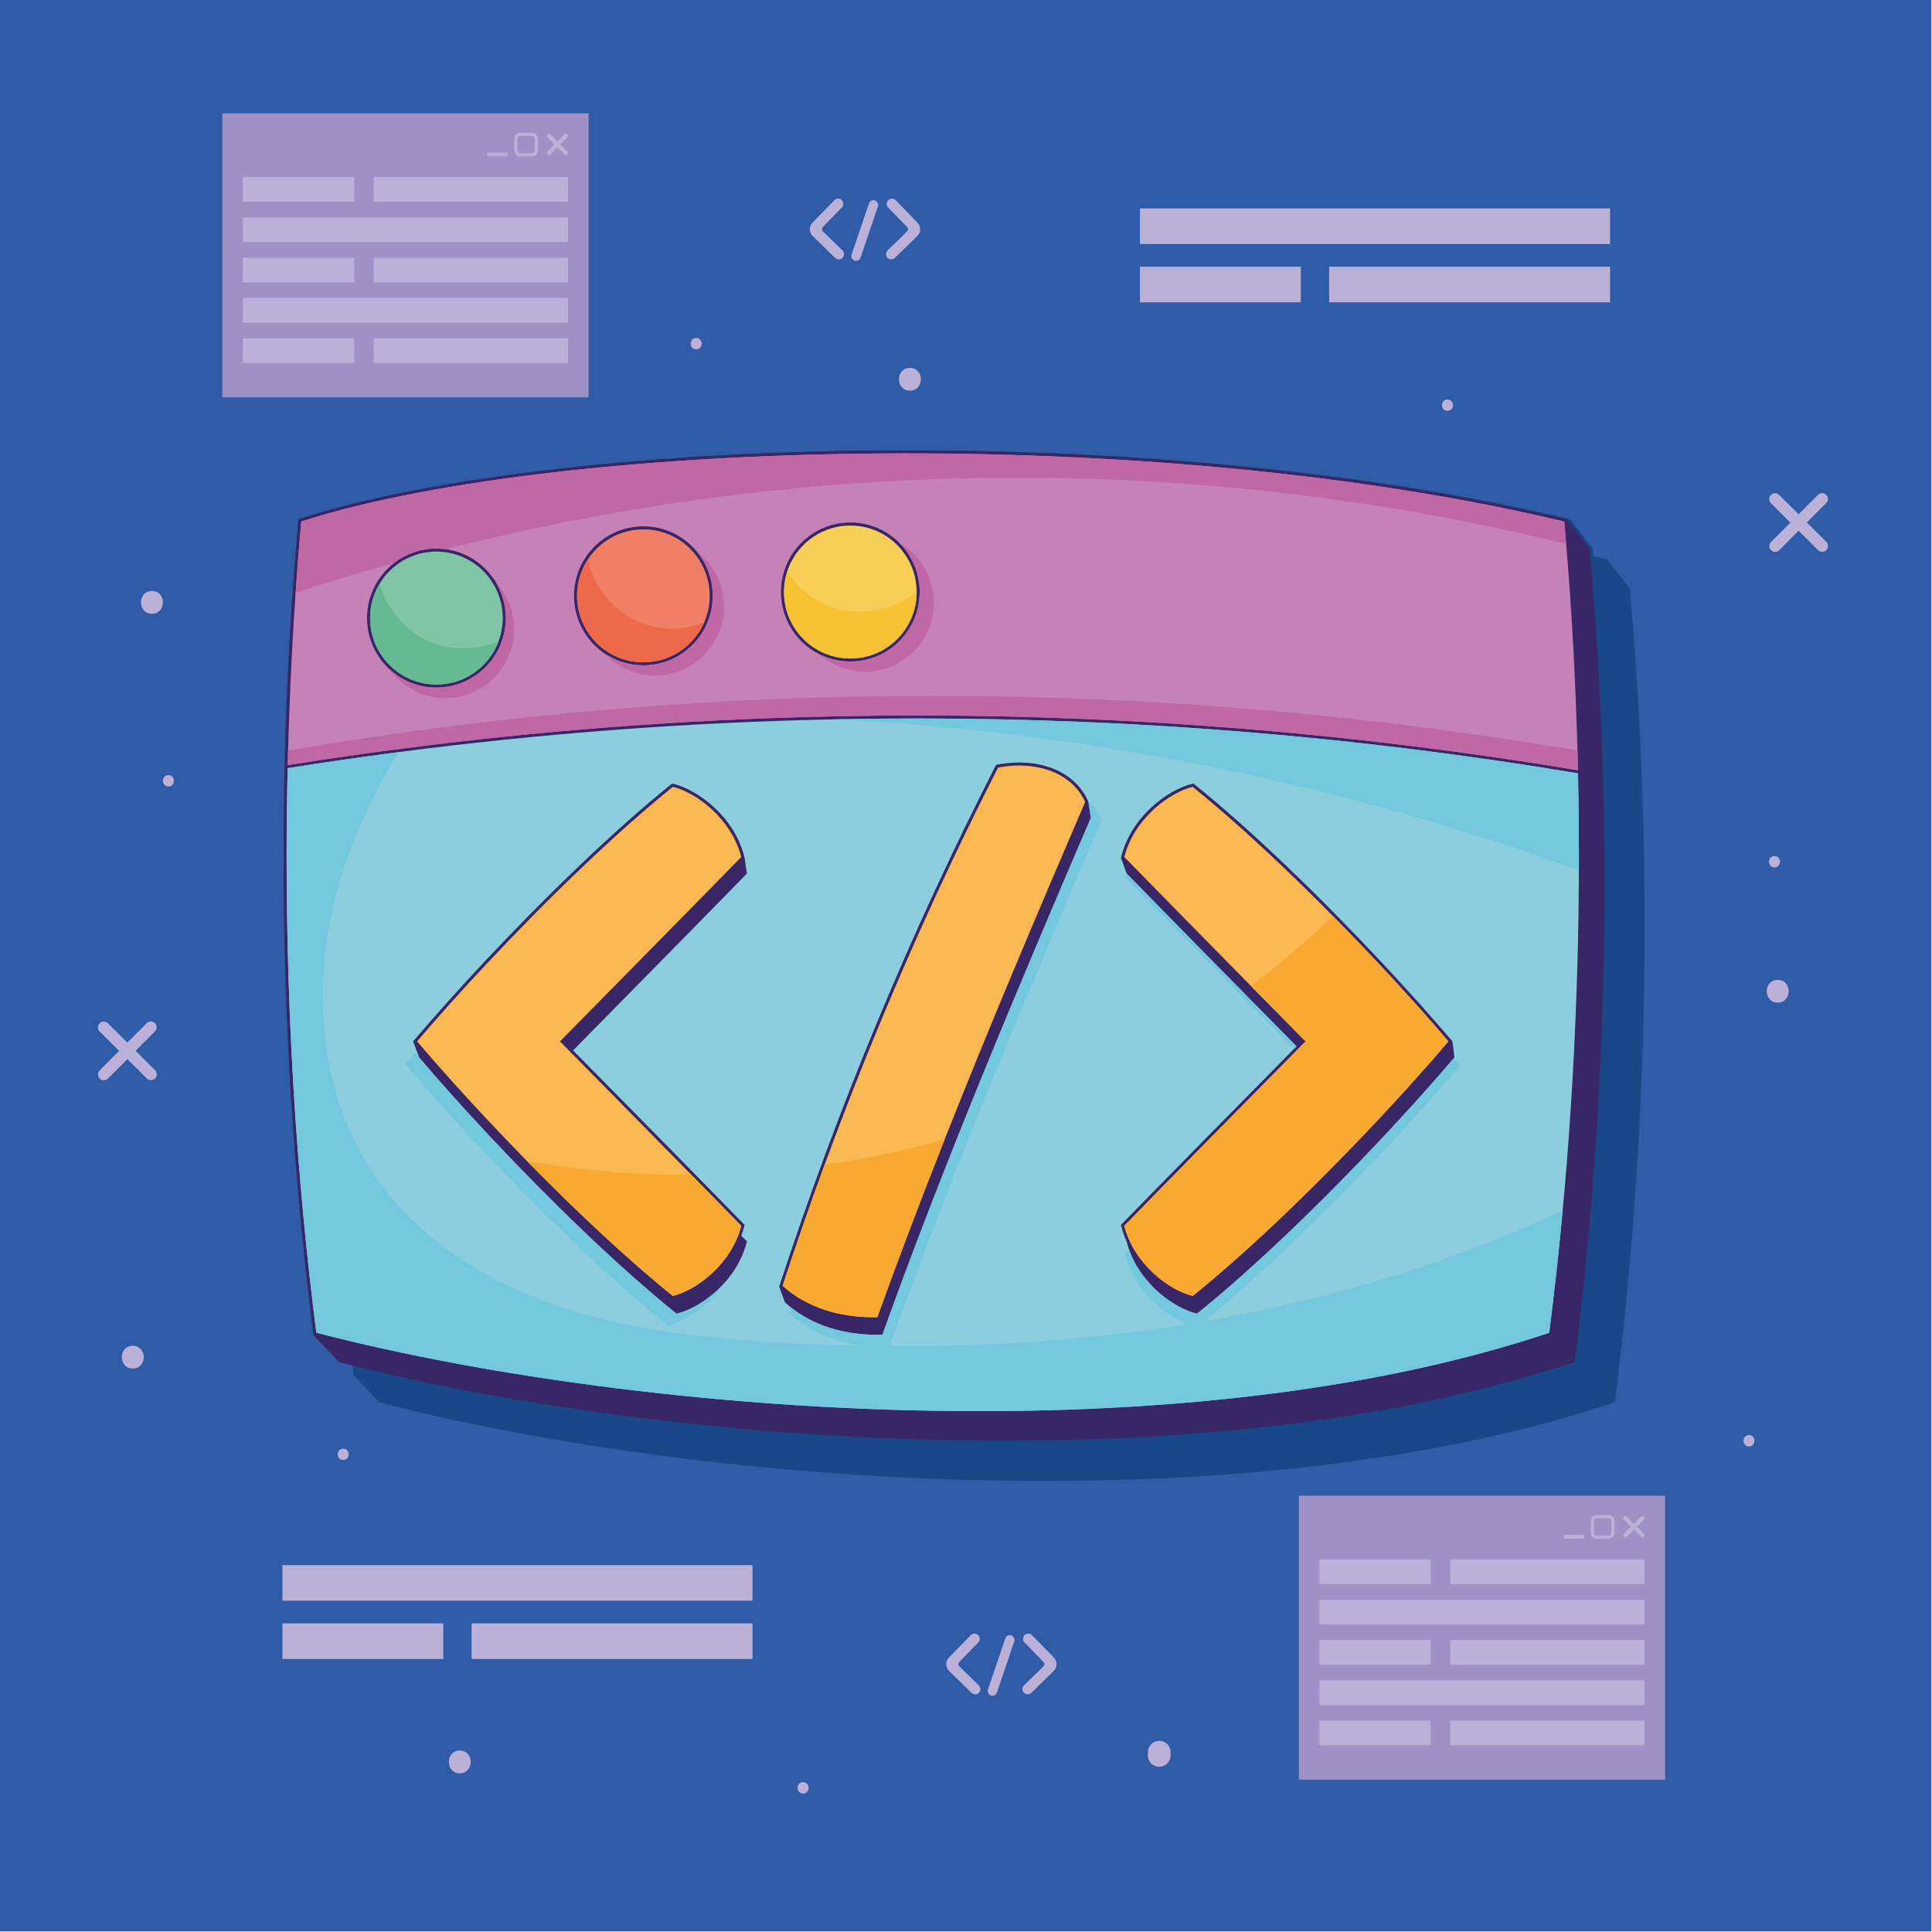 <?xml version="1.0" encoding="utf-8"?>
<!-- Generator: Adobe Illustrator 26.2.1, SVG Export Plug-In . SVG Version: 6.00 Build 0)  -->
<svg version="1.1" id="Capa_1" xmlns="http://www.w3.org/2000/svg" xmlns:xlink="http://www.w3.org/1999/xlink" x="0px" y="0px"
	 viewBox="0 0 2122 2122" enable-background="new 0 0 2122 2122" xml:space="preserve">
<rect fill="#2F5BA7" width="2121.32" height="2121.32"/>
<g>
	<path fill="#1A4787" d="M1805.321,923.066c-0.837-39.067-2.202-77.958-4.139-116.672c-2.643-53.765-6.299-107.089-11.054-159.751
		l0.007-0.004l-24.89-32.23l0-0.005l-0.004-0.001l-0.001-0.001v0.001l-1.149-0.275c-4.6-1.101-9.324-2.112-13.96-3.188
		c-0.248-2.818-0.466-5.655-0.72-8.469l0.007-0.005l-24.948-32.23l-0.001-0.005l-0.003-0.001l-0.001-0.001l0,0.001l-1.152-0.275
		c-219.921-52.531-481.869-75.291-726.118-75.292c-272.393,0.008-522.704,28.293-668.295,75.327l-1.041,0.336l-0.098,1.091
		c-7.994,88.767-13.026,179.474-15.103,270.842l-0.045,1.984h0.002c-0.734,32.152-1.103,64.393-1.103,96.67
		c0,176.578,10.969,354.2,32.855,524.367l0.142,1.105l-0.004,0.003l27.982,29.573l0.002-0.009l0.003,0.017
		c4.841,1.262,9.752,2.515,14.705,3.761c0.406,3.228,0.75,6.497,1.163,9.72l0.142,1.106l-0.005,0.003l27.917,29.572l0.002-0.008
		l0.002,0.017c333.564,87.14,938.24,140.509,1357.154,0c5.769-45.022,10.791-90.58,14.973-136.491
		c11.363-122.364,17.264-247.332,17.75-371.951C1806.422,995.461,1806.114,959.219,1805.321,923.066z"/>
	<g>
		<path fill="#392666" d="M1761.253,878.895c-0.837-39.068-2.202-77.958-4.139-116.672c-2.643-53.765-6.299-107.089-11.053-159.75
			l0.006-0.004l-24.89-32.231l0-0.004l-0.003-0.001l-0.001-0.002l0,0.002l-1.149-0.275
			c-219.408-52.531-480.746-75.291-724.426-75.293c-271.758,0.008-521.486,28.293-666.738,75.327l-1.039,0.336l-0.098,1.091
			c-7.975,88.767-12.996,179.474-15.068,270.842l-0.045,1.984h0.001c-0.732,32.153-1.1,64.393-1.1,96.671
			c0,176.578,10.944,354.199,32.778,524.366l0.142,1.105l-0.004,0.004l27.917,29.572l0.002-0.008l0.003,0.017
			c333.564,87.14,938.239,140.509,1357.153,0c5.77-45.022,10.791-90.58,14.974-136.491
			c11.363-122.364,17.263-247.332,17.749-371.951C1762.354,951.289,1762.046,915.048,1761.253,878.895z"/>
		<path fill="#8DCEDE" d="M1733.209,849.402c-239.879-40.153-483.106-60.261-726.332-60.261c-30.39,0-60.78,0.317-91.164,0.944
			c-159.827,3.302-319.472,15.291-477.985,35.983c-40.681,5.311-81.287,11.193-121.803,17.65
			c-0.741,32.328-1.113,64.745-1.113,97.199c0,176.056,10.89,353.154,32.61,522.834c185.382,48.304,454.283,86.177,728.343,86.176
			c218.562,0.002,440.416-24.088,625.805-86.097c5.673-44.364,10.609-89.235,14.803-134.464
			c11.392-122.822,17.325-248.275,17.78-373.334c0.018-5.188,0.029-10.374,0.029-15.559
			C1734.183,910.07,1733.857,879.7,1733.209,849.402z M453.735,1143.787l0.004,0.002l0.911-1.069
			c23.052-27.056,49.274-56.375,77.123-86.068c66.94-71.445,143.072-145.188,205.842-195.559l0.626-0.502l0.78,0.182
			c13.538,3.161,30.347,12.141,45.243,25.902c14.882,13.761,27.83,32.332,33.322,54.691l0.22,0.894l-0.009,0.009l2.59,17.151
			c-52.619,53.992-124.753,127.013-190.971,194.295c65.364,66.331,136.016,137.83,187.749,190.997l0.64,0.658l-0.219,0.893
			c-0.922,3.75-2.055,7.392-3.371,10.925c2.084,2.138,4.144,4.254,6.171,6.337c-3.973,16.168-11.936,30.36-21.726,42.144
			c-16.797,20.217-38.972,33.343-55.61,37.189c-62.67-50.286-138.771-123.998-205.668-195.399
			c-27.835-29.676-54.038-58.977-77.071-86.006l-2.7-7.251l-3.873-10.401l-0.005-0.007l0.002-0.002L453.735,1143.787z
			 M869.708,1436.797c-2.61-2.04-5.15-4.193-7.609-6.471l-6.316-17.166l0.014-0.006l0.328-1.001
			c64.176-196.253,143.673-387.47,237.522-571.328l0.364-0.712l0.782-0.157c8.088-1.622,16.352-2.467,24.532-2.467
			c15.917,0.001,31.521,3.191,44.855,10.114c13.133,6.814,24.051,17.293,30.724,31.801c0.101,0.219,0.204,0.436,0.303,0.657
			l0.297,0.664l-0.002,0.005l2.605,17.667c-79.075,184.163-161.281,378.95-228.925,567.628
			C933.498,1467.003,897.534,1458.547,869.708,1436.797z M1239.994,1372.217c-0.966-2.78-1.817-5.627-2.537-8.538
			c-2.495-5.511-4.548-11.323-6.046-17.416l-0.219-0.893l0.641-0.658c52.138-53.584,123.494-125.788,189.285-192.556
			c0.958-0.972,1.915-1.944,2.87-2.914c-64.997-66.03-135.112-137.025-186.569-189.823l-0.49-1.346l-5.745-15.807l0.011-0.003
			l-0.005-0.005l0.22-0.893c5.492-22.359,18.439-40.93,33.322-54.691c14.896-13.76,31.706-22.741,45.244-25.902l0.78-0.182
			l0.626,0.502c62.77,50.371,138.9,124.114,205.839,195.558c27.852,29.695,54.072,59.014,77.124,86.069l0.916,1.074l-0.005,0.006
			l2.24,17.652c-0.143,0.168-0.288,0.337-0.431,0.505c-22.93,26.889-48.98,56.009-76.64,85.501
			c-66.897,71.401-143,145.113-205.67,195.399C1290.195,1437.182,1253.576,1411.287,1239.994,1372.217z"/>
		<path fill="#C582B6" d="M1732.61,824.362c-2.054-76.401-6.181-152.253-12.385-226.848c-0.684-8.219-1.394-16.423-2.127-24.612
			c-218.808-52.251-479.458-74.928-722.503-74.927c-270.854-0.008-519.909,28.181-664.682,74.832
			c-2.325,25.959-4.396,52.084-6.215,78.344c-0.681,9.827-1.329,19.671-1.939,29.533c-0.348,5.629-0.685,11.263-1.01,16.902
			c-0.163,2.82-0.323,5.641-0.479,8.463c-0.313,5.645-0.616,11.295-0.906,16.949c-0.291,5.655-0.57,11.314-0.838,16.978
			c-0.165,3.502-0.326,7.006-0.483,10.511c-0.627,14.022-1.182,28.07-1.668,42.139c-0.364,10.552-0.688,21.116-0.973,31.69
			c-0.144,5.344-0.277,10.69-0.401,16.038c228.374-36.365,459.624-54.524,690.875-54.524c243.199,0,486.399,20.088,726.26,60.204
			C1732.98,838.806,1732.804,831.582,1732.61,824.362z M479.327,755.172c-20.022-0.001-38.239-7.746-51.832-20.411
			c-14.959-13.937-24.318-33.832-24.319-55.919c0.001-24.703,11.708-46.664,29.864-60.614c12.827-9.856,28.874-15.714,46.286-15.714
			c3.43,0,6.805,0.229,10.114,0.669c23.509,3.127,43.631,17.003,55.287,36.538c6.827,11.441,10.751,24.821,10.751,39.121
			C555.479,720.999,521.386,755.171,479.327,755.172z M706.639,730.775c-15.567,0-30.041-4.682-42.1-12.717
			c-20.523-13.673-34.05-37.058-34.05-63.611c0-42.157,34.091-76.328,76.151-76.328c23.81,0,45.065,10.952,59.029,28.104
			c10.702,13.145,17.121,29.932,17.121,48.224C782.788,696.603,748.698,730.774,706.639,730.775z M933.951,726.576
			c-12.258,0-23.84-2.905-34.099-8.062c-24.937-12.538-42.053-38.399-42.054-68.268c0.001-42.157,34.094-76.328,76.153-76.328
			c21.133,0,40.254,8.63,54.051,22.563c13.66,13.796,22.099,32.791,22.099,53.765C1010.1,692.403,976.008,726.575,933.951,726.576z"
			/>
		<path fill="#FAB853" d="M814.156,941.268c-5.421-21.193-17.827-38.935-32.131-52.159c-14.201-13.142-30.293-21.788-42.977-24.922
			c-62.45,50.194-138.236,123.613-204.868,194.732c-27.448,29.264-53.308,58.163-76.1,84.877
			c22.792,26.708,48.653,55.607,76.101,84.873c14.489,15.464,29.411,31.038,44.534,46.458
			c54.427,55.494,111.464,108.996,160.334,148.273c12.682-3.114,28.775-11.759,42.976-24.901
			c14.304-13.223,26.71-30.964,32.131-52.139c-16.573-17.03-35.068-35.921-54.696-55.91
			c-44.98-45.806-95.905-97.364-143.276-145.454l-1.145-1.163l1.145-1.162C684.181,1073.558,759.558,997.281,814.156,941.268z"/>
		<path fill="#FAB853" d="M1162.662,850.543c-12.761-6.63-27.857-9.745-43.336-9.743c-7.69,0-15.472,0.77-23.103,2.251
			c-72.199,141.516-135.889,287.395-190.629,436.572c-16.111,43.905-31.448,88.095-45.996,132.544
			c26.869,24.429,63.133,34.619,99.691,34.62c1.44,0,2.88-0.017,4.32-0.047c23.193-64.648,48.087-130.002,73.974-195.394
			c49.467-124.954,102.557-250.041,154.311-370.582C1185.535,866.975,1175.228,857.076,1162.662,850.543z"/>
		<path fill="#FAB853" d="M1514.813,1058.918c-16.462-17.571-33.483-35.281-50.724-52.749
			c-52.541-53.232-107.12-104.189-154.14-141.982c-12.684,3.134-28.778,11.78-42.978,24.922
			c-14.305,13.224-26.71,30.965-32.13,52.159c39.147,40.163,88.977,90.744,139.113,141.633
			c19.786,20.083,39.618,40.214,58.859,59.771l1.144,1.162l-1.145,1.163c-68.042,69.074-143.42,145.309-197.972,201.364
			c5.42,21.174,17.826,38.915,32.13,52.138c14.201,13.142,30.295,21.787,42.976,24.901
			c62.45-50.192,138.235-123.613,204.866-194.732c27.45-29.265,53.308-58.164,76.101-84.872
			C1568.122,1117.082,1542.263,1088.183,1514.813,1058.918z"/>
		<path fill="#7FC5A6" d="M530.84,627.211c-13.189-13.216-31.391-21.386-51.513-21.387c-20.121,0.001-38.322,8.171-51.511,21.387
			c-4.122,4.133-7.752,8.756-10.795,13.777c-6.69,11.037-10.541,23.991-10.542,37.854c0.002,20.169,8.152,38.413,21.337,51.633
			c13.189,13.216,31.39,21.386,51.511,21.387c20.122-0.001,38.324-8.17,51.513-21.387c7.326-7.345,13.097-16.243,16.78-26.159
			c2.945-7.93,4.556-16.512,4.557-25.474C552.176,658.674,544.025,640.43,530.84,627.211z"/>
		<path fill="#F08065" d="M758.151,602.815c-13.188-13.216-31.389-21.385-51.511-21.386c-20.123,0.001-38.324,8.17-51.512,21.386
			c-3.643,3.652-6.901,7.689-9.71,12.043c-7.356,11.404-11.626,24.992-11.626,39.589c0.001,20.169,8.151,38.413,21.336,51.632
			c13.188,13.216,31.389,21.385,51.512,21.386c20.122-0.001,38.323-8.17,51.511-21.386c6.314-6.33,11.471-13.812,15.134-22.105
			c3.986-9.027,6.201-19.015,6.202-29.526C779.486,634.277,771.336,616.034,758.151,602.815z"/>
		<path fill="#F7CE57" d="M1006.797,649.989c-0.07-20.067-8.206-38.212-21.335-51.375c-13.189-13.216-31.39-21.385-51.511-21.386
			c-20.123,0.001-38.324,8.17-51.513,21.386c-7.991,8.011-14.132,17.868-17.731,28.88c-2.34,7.159-3.606,14.805-3.606,22.751
			c0.001,20.169,8.152,38.414,21.337,51.633c13.188,13.217,31.391,21.386,51.513,21.388c20.121-0.001,38.322-8.171,51.511-21.388
			c13.185-13.219,21.336-31.463,21.337-51.633C1006.798,650.161,1006.797,650.075,1006.797,649.989z"/>
		<path fill="#73C8DE" d="M1734.183,940.473c0-30.403-0.326-60.773-0.974-91.071c-239.879-40.153-483.106-60.261-726.332-60.261
			c-30.39,0-60.78,0.317-91.164,0.944c279.016,13.999,555.954,70.083,818.441,165.947
			C1734.173,950.844,1734.183,945.658,1734.183,940.473z"/>
		<path fill="#73C8DE" d="M1075.766,1549.927c218.562,0.002,440.416-24.088,625.805-86.097
			c5.673-44.364,10.609-89.235,14.803-134.464c-84.008,39.403-171.957,70.486-261.732,93.641
			c-43.513,11.212-87.443,20.587-131.667,28.255c62.469-51.173,136.618-123.269,202.139-193.202
			c28.484-30.37,55.3-60.356,78.873-88.019c-2.277-2.673-4.586-5.368-6.923-8.082c-22.93,26.889-48.98,56.009-76.64,85.501
			c-66.897,71.401-143,145.113-205.67,195.399c-24.558-5.677-61.177-31.571-74.76-70.641c-1.513,1.553-3.015,3.096-4.499,4.62
			c9.63,39.192,42.169,67.046,68.211,77.654c-107.802,17.455-217.254,24.905-326.647,24.182
			c68.902-192.115,152.591-390.414,233.098-577.914c-3.785-8.456-8.994-15.543-15.251-21.354c0.101,0.219,0.204,0.436,0.303,0.657
			l0.297,0.664l-0.002,0.005l2.605,17.667c-79.075,184.163-161.281,378.95-228.925,567.628c-35.686,0.977-71.65-7.478-99.475-29.228
			c-0.667,2.029-1.335,4.057-1.999,6.087c23.043,21.331,52.85,32.312,83.921,35.476c-35.101-0.635-70.182-2.097-105.187-4.325
			c-81.475-5.165-163.612-14.657-240.55-42.07c-76.983-27.365-149.078-74.117-194.967-141.832
			c-53.95-79.544-67.119-182.354-48.841-276.777c12.851-66.555,40.209-129.292,75.642-187.287
			c-40.681,5.311-81.287,11.193-121.803,17.65c-0.741,32.328-1.113,64.745-1.113,97.199c0,176.056,10.89,353.154,32.61,522.834
			C532.805,1512.056,801.706,1549.929,1075.766,1549.927z"/>
		<path fill="#C068A6" d="M1733.137,846.034c-0.157-7.229-0.333-14.453-0.527-21.672c-467.521-80.097-948.685-80.316-1416.207-0.046
			c-0.144,5.344-0.277,10.69-0.401,16.038c228.374-36.365,459.624-54.524,690.875-54.524
			C1250.076,785.83,1493.276,805.919,1733.137,846.034z"/>
		<path fill="#C068A6" d="M479.327,602.514c3.43,0,6.805,0.229,10.114,0.669c401.574-102.143,828.496-105.103,1230.784-5.669
			c-0.684-8.219-1.394-16.423-2.127-24.612c-218.808-52.251-479.458-74.928-722.503-74.927
			c-270.854-0.008-519.909,28.181-664.682,74.832c-2.325,25.959-4.396,52.084-6.215,78.344
			c35.859-11.794,71.985-22.77,108.342-32.923C445.868,608.372,461.915,602.514,479.327,602.514z"/>
		<path fill="#73C8DE" d="M1237.418,959.42l-0.49-1.346c-0.522,1.714-1.001,3.453-1.433,5.215
			c51.26,52.598,120.617,122.84,185.621,188.868c0.958-0.972,1.915-1.944,2.87-2.914
			C1358.99,1083.213,1288.875,1012.219,1237.418,959.42z"/>
		<path fill="#73C8DE" d="M523.559,1256.512c68.179,72.772,145.74,147.893,209.612,199.145
			c20.074-4.639,48.057-22.538,65.491-49.988c-16.797,20.217-38.972,33.343-55.61,37.189
			c-62.67-50.286-138.771-123.998-205.668-195.399c-27.835-29.676-54.038-58.977-77.071-86.006l-2.7-7.251
			c-4.293,4.948-8.498,9.836-12.602,14.653C468.487,1196.406,495.193,1226.267,523.559,1256.512z"/>
		<path fill="#C068A6" d="M479.327,755.172c-20.022-0.001-38.239-7.746-51.832-20.411c13.683,19.361,36.211,31.999,61.685,31.999
			c41.722,0,75.544-33.9,75.544-75.72c0-19.8-7.583-37.825-19.996-51.319c6.827,11.441,10.751,24.821,10.751,39.121
			C555.479,720.999,521.386,755.171,479.327,755.172z"/>
		<path fill="#C068A6" d="M765.668,606.223c10.702,13.145,17.121,29.932,17.121,48.224c-0.001,42.156-34.091,76.327-76.15,76.328
			c-15.567,0-30.041-4.682-42.1-12.717c13.784,14.748,33.388,23.964,55.14,23.964c41.722,0,75.544-33.903,75.544-75.723
			C795.224,641.827,783.639,620.065,765.668,606.223z"/>
		<path fill="#C068A6" d="M988.002,596.481c13.66,13.796,22.099,32.791,22.099,53.765c-0.001,42.157-34.094,76.329-76.15,76.33
			c-12.258,0-23.84-2.905-34.099-8.062c13.361,11.971,30.995,19.249,50.325,19.249c41.723,0,75.546-33.903,75.546-75.723
			C1025.724,634.034,1010.554,609.581,988.002,596.481z"/>
		<path fill="#F7A932" d="M578.716,1275.127c54.427,55.494,111.464,108.996,160.334,148.273
			c12.682-3.114,28.775-11.759,42.976-24.901c14.304-13.223,26.71-30.964,32.131-52.139c-16.573-17.03-35.068-35.921-54.696-55.91
			C698.93,1290.702,638.331,1285.61,578.716,1275.127z"/>
		<path fill="#F7A932" d="M859.598,1412.167c26.869,24.429,63.133,34.619,99.691,34.62c1.44,0,2.88-0.017,4.32-0.047
			c23.193-64.648,48.087-130.002,73.974-195.394c-43.305,12.34-87.437,21.766-131.989,28.277
			C889.484,1323.528,874.146,1367.718,859.598,1412.167z"/>
		<path fill="#F7A932" d="M1266.971,1398.5c14.201,13.142,30.295,21.787,42.976,24.901
			c62.45-50.192,138.235-123.613,204.866-194.732c27.45-29.265,53.308-58.164,76.101-84.872
			c-22.792-26.714-48.651-55.613-76.101-84.878c-16.462-17.571-33.483-35.281-50.724-52.749
			c-28.534,27.264-58.645,52.894-90.135,76.732c19.786,20.083,39.618,40.214,58.859,59.771l1.144,1.162l-1.145,1.163
			c-68.042,69.074-143.42,145.309-197.972,201.364C1240.261,1367.536,1252.666,1385.276,1266.971,1398.5z"/>
		<path fill="#65BA94" d="M472.099,704.794c-26.753-11.406-47.099-35.909-55.078-63.806c-6.69,11.037-10.541,23.991-10.542,37.854
			c0.002,20.169,8.152,38.413,21.337,51.633c13.189,13.216,31.39,21.386,51.511,21.387c20.122-0.001,38.324-8.17,51.513-21.387
			c7.326-7.345,13.097-16.243,16.78-26.159C523.76,714.245,495.935,714.96,472.099,704.794z"/>
		<path fill="#ED694A" d="M758.151,706.079c6.314-6.33,11.471-13.812,15.134-22.105c-22.972,8.478-49.135,8.649-71.69-0.986
			c-28.098-11.973-49.151-38.48-56.176-68.129c-7.356,11.404-11.626,24.992-11.626,39.589c0.001,20.169,8.151,38.413,21.336,51.632
			c13.188,13.216,31.389,21.385,51.512,21.386C726.762,727.464,744.963,719.294,758.151,706.079z"/>
		<path fill="#F7C334" d="M985.462,701.878c13.185-13.219,21.336-31.463,21.337-51.633c0-0.085-0.001-0.171-0.002-0.256
			c-27.19,22.043-66.845,28.306-99.182,14.502c-17.666-7.535-32.546-20.82-42.908-36.997c-2.34,7.159-3.606,14.805-3.606,22.751
			c0.001,20.169,8.152,38.414,21.337,51.633c13.188,13.217,31.391,21.386,51.513,21.388
			C954.072,723.265,972.273,715.095,985.462,701.878z"/>
	</g>
</g>
<g>
	<g>
		<rect x="1426.584" y="1642.783" fill="#9F91C5" width="402.263" height="311.917"/>
		<rect x="1449.112" y="1712.765" fill="#BAB0D8" width="122.232" height="27.064"/>
		<rect x="1592.872" y="1712.765" fill="#BAB0D8" width="213.448" height="27.064"/>
		<rect x="1449.112" y="1757.051" fill="#BAB0D8" width="357.208" height="27.064"/>
		<rect x="1449.112" y="1801.338" fill="#BAB0D8" width="122.232" height="27.064"/>
		<rect x="1592.872" y="1801.338" fill="#BAB0D8" width="213.448" height="27.064"/>
		<rect x="1449.112" y="1845.624" fill="#BAB0D8" width="357.208" height="27.064"/>
		<rect x="1449.112" y="1889.911" fill="#BAB0D8" width="122.232" height="27.063"/>
		<rect x="1592.872" y="1889.911" fill="#BAB0D8" width="213.448" height="27.063"/>
	</g>
	<path fill="#BAB0D8" d="M1805.635,1684.542l-7.74-7.708l7.709-7.74c0.906-0.911,0.903-2.383-0.006-3.29
		c-0.91-0.906-2.383-0.904-3.29,0.006l-7.708,7.74l-7.739-7.709c-0.911-0.906-2.383-0.903-3.29,0.007
		c-0.906,0.91-0.904,2.383,0.006,3.289l7.74,7.709l-7.709,7.739c-0.906,0.91-0.903,2.383,0.006,3.289
		c0.186,0.185,0.394,0.332,0.617,0.441c0.87,0.428,1.951,0.278,2.673-0.447l7.708-7.74l7.739,7.709
		c0.911,0.906,2.383,0.903,3.29-0.006c0.185-0.185,0.331-0.394,0.441-0.616C1806.51,1686.345,1806.36,1685.264,1805.635,1684.542z"
		/>
	<g>
		<path fill="#BAB0D8" d="M1766.855,1690.072h-13.141c-3.532,0-6.404-2.873-6.404-6.404v-13.141c0-3.531,2.872-6.404,6.404-6.404
			h13.141c3.532,0,6.404,2.873,6.404,6.404v13.141C1773.259,1687.198,1770.387,1690.072,1766.855,1690.072z M1753.714,1667.574
			c-1.628,0-2.953,1.325-2.953,2.953v13.141c0,1.628,1.325,2.953,2.953,2.953h13.141c1.628,0,2.952-1.325,2.952-2.953v-13.141
			c0-1.628-1.325-2.953-2.952-2.953H1753.714z"/>
	</g>
	<path fill="#BAB0D8" d="M1738.003,1685.758h-18.76c-1.189,0-2.157,0.967-2.157,2.157s0.967,2.157,2.157,2.157h18.76
		c1.189,0,2.157-0.967,2.157-2.157S1739.192,1685.758,1738.003,1685.758z"/>
</g>
<g>
	<g>
		<rect x="244.191" y="124.52" fill="#9F91C5" width="402.263" height="311.917"/>
		<rect x="266.719" y="194.502" fill="#BAB0D8" width="122.232" height="27.063"/>
		<rect x="410.478" y="194.502" fill="#BAB0D8" width="213.448" height="27.063"/>
		<rect x="266.719" y="238.788" fill="#BAB0D8" width="357.208" height="27.064"/>
		<rect x="266.719" y="283.074" fill="#BAB0D8" width="122.232" height="27.064"/>
		<rect x="410.478" y="283.074" fill="#BAB0D8" width="213.448" height="27.064"/>
		<rect x="266.719" y="327.361" fill="#BAB0D8" width="357.208" height="27.063"/>
		<rect x="266.719" y="371.647" fill="#BAB0D8" width="122.232" height="27.064"/>
		<rect x="410.478" y="371.647" fill="#BAB0D8" width="213.448" height="27.064"/>
	</g>
	<path fill="#BAB0D8" d="M623.242,166.278l-7.74-7.708l7.709-7.74c0.906-0.91,0.904-2.383-0.007-3.289
		c-0.91-0.907-2.383-0.904-3.29,0.007l-7.708,7.739l-7.739-7.709c-0.91-0.907-2.383-0.904-3.29,0.007
		c-0.906,0.91-0.904,2.383,0.007,3.29l7.74,7.708l-7.709,7.74c-0.906,0.91-0.904,2.383,0.006,3.29
		c0.186,0.185,0.394,0.331,0.617,0.44c0.87,0.427,1.951,0.277,2.673-0.447l7.708-7.74l7.74,7.709
		c0.91,0.906,2.383,0.903,3.289-0.007c0.185-0.185,0.331-0.394,0.441-0.616C624.117,168.081,623.967,167,623.242,166.278z"/>
	<g>
		<path fill="#BAB0D8" d="M584.462,171.808h-13.141c-3.532,0-6.404-2.873-6.404-6.403v-13.142c0-3.531,2.872-6.404,6.404-6.404
			h13.141c3.532,0,6.404,2.873,6.404,6.404v13.142C590.866,168.935,587.994,171.808,584.462,171.808z M571.321,149.31
			c-1.628,0-2.953,1.325-2.953,2.952v13.142c0,1.628,1.325,2.952,2.953,2.952h13.141c1.628,0,2.953-1.325,2.953-2.952v-13.142
			c0-1.628-1.325-2.952-2.953-2.952H571.321z"/>
	</g>
	<path fill="#BAB0D8" d="M555.609,167.494h-18.76c-1.189,0-2.157,0.967-2.157,2.157c0,1.189,0.967,2.157,2.157,2.157h18.76
		c1.189,0,2.157-0.967,2.157-2.157C557.766,168.461,556.799,167.494,555.609,167.494z"/>
</g>
<g>
	<rect x="1252.048" y="228.908" fill="#BAB0D8" width="516.359" height="39.122"/>
	<rect x="1252.048" y="292.926" fill="#BAB0D8" width="176.691" height="39.121"/>
	<rect x="1459.859" y="292.926" fill="#BAB0D8" width="308.548" height="39.121"/>
</g>
<g>
	<rect x="310.189" y="1719.014" fill="#BAB0D8" width="516.359" height="39.121"/>
	<rect x="310.189" y="1783.031" fill="#BAB0D8" width="176.69" height="39.122"/>
	<rect x="517.999" y="1783.031" fill="#BAB0D8" width="308.549" height="39.122"/>
</g>
<g>
	<g>
		<path fill="#BAB0D8" d="M1071.049,1860.96c-1.449,0-2.9-0.543-4.02-1.634l-24.445-23.808c-1.986-1.935-3.219-4.548-3.3-7.319
			c-0.084-2.858,0.972-5.568,2.962-7.611l23.947-24.588c2.221-2.28,5.868-2.328,8.148-0.108c2.28,2.22,2.328,5.868,0.108,8.148
			l-20.768,21.324c-1.345,1.382-1.317,3.593,0.065,4.939l21.324,20.768c2.28,2.221,2.328,5.869,0.108,8.148
			C1074.047,1860.378,1072.548,1860.96,1071.049,1860.96z"/>
	</g>
	<g>
		<path fill="#BAB0D8" d="M1128.708,1860.96c1.449,0,2.9-0.543,4.02-1.634l24.445-23.808c1.986-1.935,3.219-4.548,3.3-7.319
			c0.084-2.858-0.972-5.568-2.962-7.611l-23.947-24.588c-2.221-2.28-5.868-2.328-8.148-0.108c-2.28,2.22-2.328,5.868-0.108,8.148
			l20.768,21.324c1.346,1.382,1.317,3.593-0.065,4.939l-21.324,20.768c-2.28,2.221-2.328,5.869-0.108,8.148
			C1125.71,1860.378,1127.209,1860.96,1128.708,1860.96z"/>
	</g>
	<g>
		<path fill="#BAB0D8" d="M1090.057,1862.546c-0.555,0-1.118-0.089-1.672-0.277c-2.722-0.924-4.18-3.879-3.257-6.601l19.046-56.148
			c0.923-2.722,3.879-4.18,6.6-3.257c2.722,0.923,4.18,3.878,3.257,6.6l-19.046,56.147
			C1094.25,1861.18,1092.226,1862.546,1090.057,1862.546z"/>
	</g>
</g>
<g>
	<g>
		<path fill="#BAB0D8" d="M921.248,284.878c-1.449,0-2.9-0.543-4.02-1.634l-24.445-23.808c-1.986-1.934-3.219-4.548-3.3-7.319
			c-0.084-2.859,0.972-5.568,2.962-7.611l23.947-24.588c2.221-2.28,5.868-2.328,8.148-0.108c2.28,2.22,2.328,5.868,0.108,8.148
			l-20.768,21.324c-1.346,1.382-1.317,3.594,0.065,4.94l21.324,20.768c2.28,2.22,2.328,5.868,0.108,8.148
			C924.247,284.296,922.748,284.878,921.248,284.878z"/>
	</g>
	<g>
		<path fill="#BAB0D8" d="M978.909,284.878c1.449,0,2.899-0.543,4.02-1.634l24.445-23.808c1.986-1.934,3.219-4.548,3.3-7.319
			c0.084-2.859-0.972-5.568-2.962-7.611l-23.947-24.588c-2.22-2.28-5.868-2.328-8.148-0.108c-2.28,2.22-2.328,5.868-0.108,8.148
			l20.768,21.324c1.346,1.382,1.317,3.594-0.065,4.94l-21.324,20.768c-2.28,2.22-2.328,5.868-0.108,8.148
			C975.91,284.296,977.408,284.878,978.909,284.878z"/>
	</g>
	<g>
		<path fill="#BAB0D8" d="M940.257,286.464c-0.554,0-1.118-0.089-1.672-0.277c-2.722-0.923-4.18-3.878-3.257-6.6l19.046-56.148
			c0.923-2.722,3.879-4.18,6.6-3.257c2.722,0.923,4.18,3.878,3.257,6.6l-19.046,56.147
			C944.45,285.098,942.426,286.464,940.257,286.464z"/>
	</g>
</g>
<path fill="#BAB0D8" d="M170.296,1175.441l-21.342-21.257l21.257-21.342c2.5-2.51,2.492-6.572-0.018-9.072
	c-2.509-2.5-6.572-2.492-9.072,0.018l-21.257,21.343l-21.342-21.257c-2.51-2.5-6.572-2.492-9.072,0.018
	c-2.5,2.509-2.492,6.571,0.018,9.071l21.343,21.257l-21.257,21.342c-2.5,2.51-2.492,6.571,0.019,9.071
	c0.511,0.509,1.086,0.914,1.7,1.215c2.399,1.178,5.381,0.766,7.371-1.233l21.257-21.342l21.342,21.257
	c2.51,2.5,6.571,2.492,9.071-0.018c0.509-0.511,0.914-1.086,1.215-1.7C172.707,1180.414,172.295,1177.432,170.296,1175.441z"/>
<path fill="#BAB0D8" d="M2005.899,595.156l-21.342-21.257l21.257-21.342c2.501-2.51,2.492-6.572-0.018-9.072
	c-2.509-2.5-6.571-2.492-9.071,0.018l-21.257,21.342l-21.342-21.257c-2.51-2.5-6.571-2.492-9.071,0.018
	c-2.5,2.509-2.492,6.571,0.018,9.071l21.342,21.257l-21.257,21.342c-2.5,2.51-2.492,6.571,0.018,9.071
	c0.511,0.509,1.086,0.914,1.7,1.215c2.399,1.178,5.381,0.765,7.372-1.233l21.257-21.342l21.342,21.257
	c2.51,2.5,6.572,2.492,9.072-0.018c0.509-0.511,0.913-1.086,1.215-1.7C2008.31,600.129,2007.898,597.148,2005.899,595.156z"/>
<g>
	<path fill="#BAB0D8" d="M1952.548,1101.227c16.051,0,16.078-24.945,0-24.945
		C1936.497,1076.282,1936.471,1101.227,1952.548,1101.227L1952.548,1101.227z"/>
</g>
<g>
	<path fill="#BAB0D8" d="M1285.723,1928.097c0-1.185,0-2.371,0-3.557c0.065-1.717-0.293-3.319-1.074-4.806
		c-0.503-1.546-1.363-2.884-2.579-4.014c-1.13-1.216-2.468-2.076-4.014-2.579c-1.486-0.781-3.088-1.139-4.806-1.075
		c-1.105,0.149-2.211,0.297-3.316,0.446c-2.113,0.593-3.947,1.662-5.504,3.208c-0.65,0.841-1.3,1.683-1.95,2.524
		c-1.128,1.946-1.696,4.044-1.703,6.295c0,1.186,0,2.371,0,3.557c-0.065,1.717,0.293,3.319,1.074,4.806
		c0.503,1.546,1.363,2.884,2.579,4.014c1.13,1.216,2.468,2.076,4.014,2.579c1.486,0.781,3.088,1.139,4.805,1.074
		c1.105-0.149,2.211-0.297,3.316-0.446c2.113-0.593,3.947-1.662,5.504-3.208c0.65-0.842,1.3-1.683,1.95-2.524
		C1285.148,1932.447,1285.716,1930.349,1285.723,1928.097L1285.723,1928.097z"/>
</g>
<g>
	<path fill="#BAB0D8" d="M505.038,1947.683c16.051,0,16.078-24.945,0-24.945C488.987,1922.738,488.96,1947.683,505.038,1947.683
		L505.038,1947.683z"/>
</g>
<g>
	<path fill="#BAB0D8" d="M145.828,1503.116c16.051,0,16.078-24.945,0-24.945C129.777,1478.171,129.75,1503.116,145.828,1503.116
		L145.828,1503.116z"/>
</g>
<g>
	<path fill="#BAB0D8" d="M166.878,674.123c16.051,0,16.077-24.945,0-24.945C150.826,649.178,150.8,674.123,166.878,674.123
		L166.878,674.123z"/>
</g>
<g>
	<path fill="#BAB0D8" d="M999.397,429.042c16.051,0,16.078-24.945,0-24.945C983.345,404.096,983.319,429.042,999.397,429.042
		L999.397,429.042z"/>
</g>
<g>
	<path fill="#BAB0D8" d="M184.95,863.816c8.025,0,8.039-12.473,0-12.473C176.924,851.344,176.911,863.816,184.95,863.816
		L184.95,863.816z"/>
</g>
<g>
	<path fill="#BAB0D8" d="M764.665,383.683c8.025,0,8.039-12.473,0-12.473C756.64,371.211,756.626,383.683,764.665,383.683
		L764.665,383.683z"/>
</g>
<g>
	<path fill="#BAB0D8" d="M1589.782,451.258c8.026,0,8.039-12.473,0-12.473C1581.756,438.785,1581.743,451.258,1589.782,451.258
		L1589.782,451.258z"/>
</g>
<g>
	<path fill="#BAB0D8" d="M1948.992,952.729c8.026,0,8.039-12.473,0-12.473C1940.966,940.257,1940.953,952.729,1948.992,952.729
		L1948.992,952.729z"/>
</g>
<g>
	<path fill="#BAB0D8" d="M1920.955,1588.72c8.025,0,8.039-12.473,0-12.473C1912.93,1576.247,1912.916,1588.72,1920.955,1588.72
		L1920.955,1588.72z"/>
</g>
<g>
	<path fill="#BAB0D8" d="M882.031,1969.899c8.026,0,8.039-12.473,0-12.473C874.005,1957.426,873.992,1969.899,882.031,1969.899
		L882.031,1969.899z"/>
</g>
<g>
	<path fill="#BAB0D8" d="M377.003,1603.576c8.026,0,8.039-12.473,0-12.473C368.977,1591.103,368.964,1603.576,377.003,1603.576
		L377.003,1603.576z"/>
</g>
<g>
</g>
<g>
</g>
<g>
</g>
<g>
</g>
<g>
</g>
<g>
</g>
</svg>
